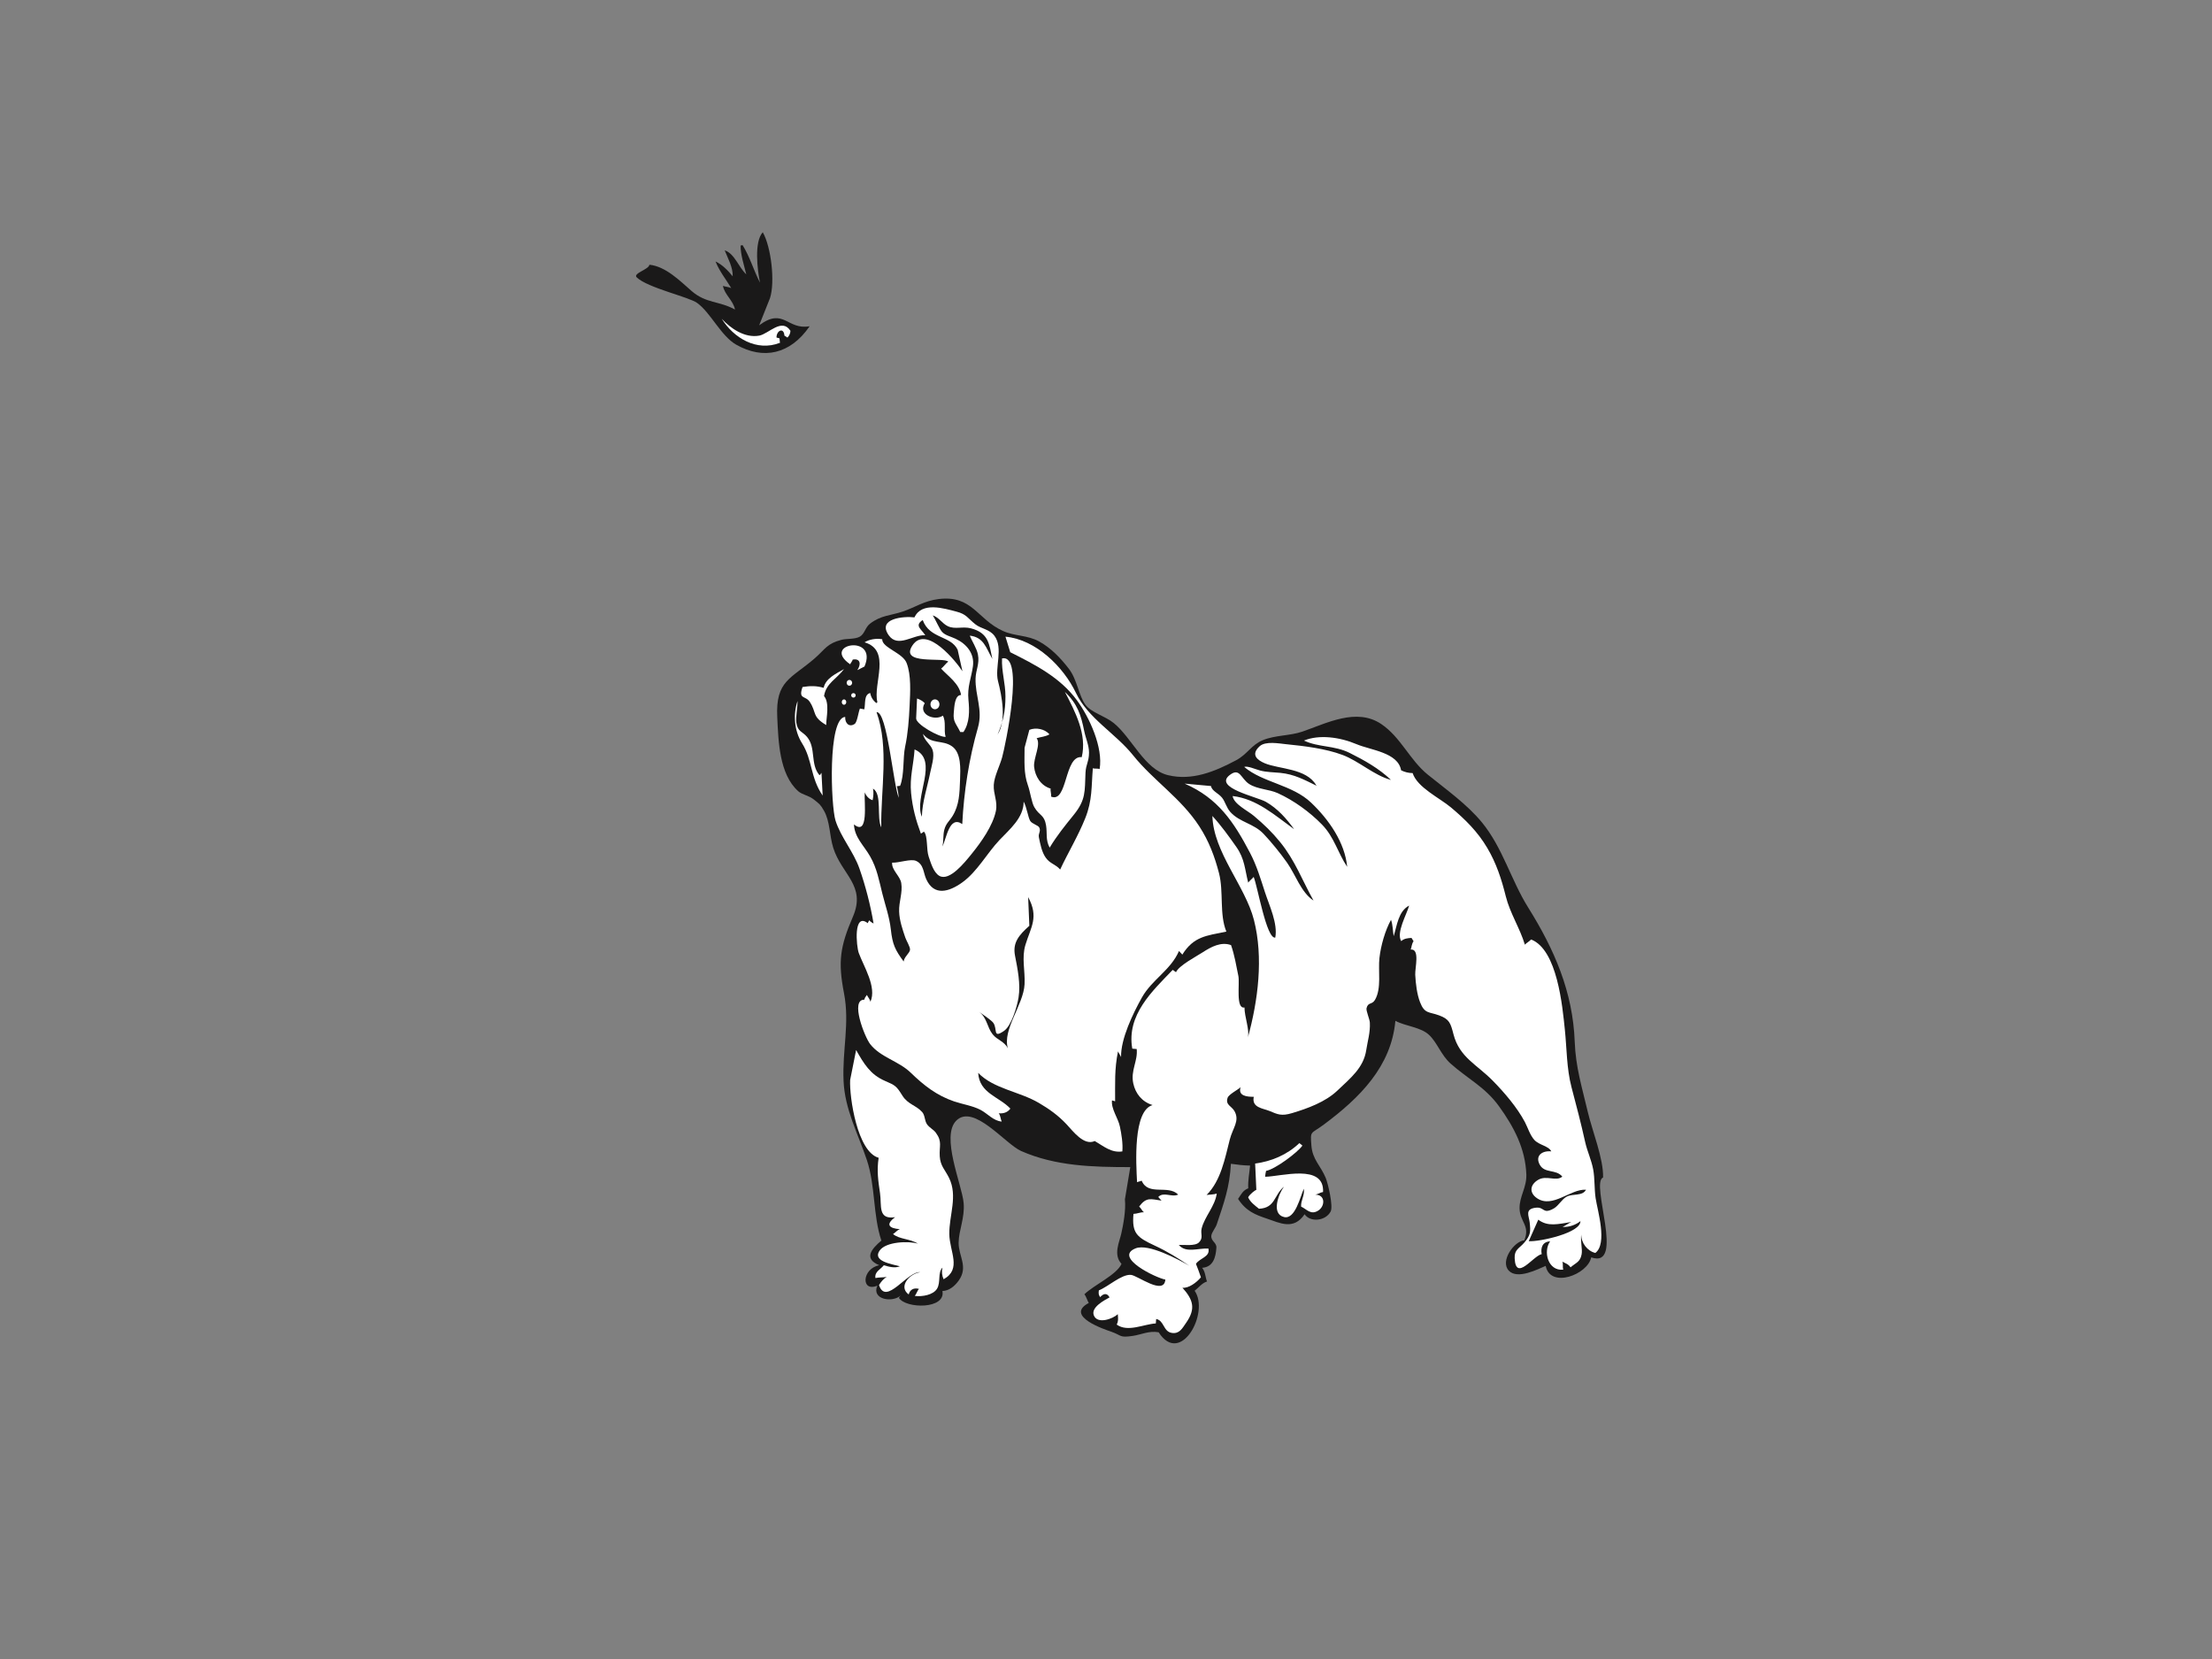 <?xml version="1.0" encoding="utf-8"?>
<!-- Generator: Adobe Illustrator 17.0.0, SVG Export Plug-In . SVG Version: 6.00 Build 0)  -->
<!DOCTYPE svg PUBLIC "-//W3C//DTD SVG 1.1//EN" "http://www.w3.org/Graphics/SVG/1.1/DTD/svg11.dtd">
<svg version="1.1" id="Layer_1" xmlns="http://www.w3.org/2000/svg" xmlns:xlink="http://www.w3.org/1999/xlink" x="0px" y="0px"
	 width="800px" height="600px" viewBox="0 0 800 600" enable-background="new 0 0 800 600" xml:space="preserve">
<rect x="0" y="0" width="800" height="600" fill="#808080" stroke="none"/>
<path fill-rule="evenodd" clip-rule="evenodd" fill="#1A1919" d="M408.788,422.101c-13.608,0-27.084-0.344-39.503-5.832
	c-5.676-2.511-17.114-17.14-23.38-11.033c-5.795,5.649,2.013,23.185,2.608,29.827c0.479,5.358-1.762,9.874-1.816,14.401
	c-0.055,4.78,3.598,8.695,0.049,13.646c-1.491,2.081-3.476,3.701-5.912,3.807c1.306,6.593-13.096,6.486-15.719,2.497
	c0.041-0.03,0.901-1.519,0.633-0.856c-3.091,2.673-10.628,1.407-8.443-3.585c-6.008,2.476-5.591-6.158,0.696-7.388
	c-5.77-2.369-2.827-5.897,0.765-8.911c-3.073-9.104-2.129-19.814-5.251-29.131c-3.203-9.559-7.958-18.253-8.425-28.552
	c-0.509-11.2,2.27-20.908,0.161-31.758c-2.235-11.504-1.425-16.907,3.223-27.709c4.853-11.278-4.089-15.208-7.127-24.935
	c-1.384-4.434-1.119-9.563-3.39-13.462c-1.286-2.21-1.484-2.293-3.721-4.056c-1.702-1.342-4.162-1.691-5.525-2.902
	c-6.957-6.17-7.19-18.377-7.602-26.747c-0.658-13.365,4.985-13.874,13.611-21.386c3.797-3.306,4.268-5.227,9.577-6.627
	c1.914-0.505,4.866-0.156,6.64-1.138c1.786-0.985,1.972-3.367,3.714-4.711c3.965-3.062,7.474-2.917,11.826-4.378
	c4.537-1.524,7.666-3.868,12.962-4.522c12.268-1.517,13.922,7.309,23.302,11.539c4.319,1.951,8.904,1.454,13.137,3.824
	c4.319,2.414,7.787,6.063,10.729,9.898c2.952,3.851,3.553,9.737,5.964,12.978c2.103,2.82,7.089,4.048,10.239,6.61
	c6.574,5.347,11.137,16.795,19.617,18.841c8.709,2.101,16.938-1.299,24.598-5.375c4.173-2.22,5.479-5.54,9.706-7.289
	c4.401-1.82,9.844-1.56,14.274-3.081c8.689-2.982,19.551-8.785,28.534-2.752c7.057,4.74,10.309,13.018,16.836,18.304
	c6.633,5.372,14.186,10.687,19.625,17.325c7.459,9.106,10.462,20.762,16.648,30.671c9.526,15.244,16.193,30.575,16.873,48.577
	c0.349,9.311,2.617,16.421,4.693,25.276c1.645,7.013,5.761,17.068,5.563,23.869c-4.779,1.802,8.163,33.151-4.293,28.871
	c-1.245,6.243-14.829,11.378-16.46,3.079c-2.719,1.123-10.187,5.083-13.351,1.716c-3.246-3.453,1.927-10.622,5.61-10.962
	c2.217-5.336-1.627-6.587-1.707-11.575c-0.071-4.328,2.637-7.569,2.446-12.314c-0.376-9.251-4.385-16.977-9.885-24.592
	c-5.012-6.947-11.245-9.869-17.499-15.43c-3.442-3.062-4.824-7.574-7.782-10.365c-3.024-2.861-8.527-3.129-12.193-5.109
	c-1.503,16.552-12.896,27.849-25.864,37.51c-4.809,3.58-4.936,2.016-4.516,7.58c0.385,5.1,3.321,7.252,5.169,11.681
	c0.835,2.02,2.805,10.309,1.792,12.208c-1.864,3.494-7.406,3.954-9.412,0.982c-3.99,5.865-8.922,3.16-13.641,1.575
	c-4.192-1.407-7.549-2.698-10.42-7.129c1.15-1.651,1.682-3.049,3.681-3.838c-0.162-2.745,0.427-5.57,0.663-8.219
	c-2.446-0.029-4.663-0.334-6.937-0.647c-0.461,8.536-2.506,14.076-5.139,21.955c-0.395,1.189-1.818,2.901-1.939,4.016
	c-0.218,2.075,1.96,2.46,1.827,4.395c-0.232,3.448-1.133,6.973-5.155,7.26c1.206,1.448,1.155,3.505,1.767,4.943
	c-1.864,0.588-3.048,2.257-4.482,3.352c5.526,7.899-5.093,27.363-13.014,15.018c-3.539-0.633-6.271,0.872-9.466,1.327
	c-4.867,0.693-3.701-0.162-7.759-1.565c-2.008-0.693-17.003-5.62-8.036-10.37c-0.402-0.476-0.931-2.409-1.602-3.128
	c3.478-3.389,11.684-7.01,13.43-11.004c-3.063-3.321-0.777-7.823-0.063-11.019c0.694-3.103,1.701-8.43,1.296-12.314L408.788,422.101
	L408.788,422.101z"/>
<path fill-rule="evenodd" clip-rule="evenodd" fill="#FFFFFF" d="M365.364,235.876c9.1,4.568,18.036,9.109,24.114,17.378
	c4.555,6.2,9.535,17.107,8.216,24.91c-0.649-0.317-1.777-0.064-2.451-0.309c-0.562,6.659-0.134,11.555-2.755,18.082
	c-2.618,6.52-6.145,12.294-9.064,18.534c-1.706-1.961-3.615-2.036-5.205-4.265c-1.463-2.052-1.99-4.958-2.487-7.358
	c-0.303-1.463,0.813-2.194,0.127-3.584c-0.4-0.81-2.572-1.278-3.266-2.368c-0.767-1.205-1.289-5.127-2.38-6.977
	c0.053,5.828-5.119,10.066-8.739,13.892c-4.532,4.789-8.092,11.514-13.499,15.36c-4.758,3.387-10.146,5.002-12.975-1.176
	c-1.091-2.38-0.874-5.339-3.673-6.633c-1.912-0.883-6.173,0.749-8.674,0.626c-0.244,2.663,2.873,4.795,3.297,7.377
	c0.572,3.486-0.892,6.734-0.77,10.296c0.109,3.238,1.233,6.486,2.259,9.483c0.374,1.097,1.749,3.301,1.686,4.307
	c-0.081,1.26-2.157,2.603-2.299,4.292c-3.096-4.209-4.038-6.109-4.646-11.624c-0.49-4.456-2.036-8.82-3.07-12.939
	c-1.172-4.665-1.919-9.077-4.406-13.429c-2.364-4.142-5.623-6.806-5.865-11.601c5.408,4.428,3.648-8.04,3.901-11.59
	c0.557,1.39,1.613,2.492,2.861,2.838c0.314-1.506,0.366-2.916,0.139-4.197c3.418,2.048,1.19,10.457,2.982,14.035
	c-0.228-13.676,2.919-28.806-1.706-41.669c3.884-0.496,6.074,26.798,8.068,30.988c-0.139-1.347-0.392-2.846-0.714-4.223
	c0.412-0.091,0.764-0.026,1.169-0.136c1.585-3.942,0.944-10.107,1.815-14.162c1.028-4.784,1.384-9.886,1.618-14.811
	c0.23-4.823,0.628-11.081-1.094-15.468c-1.458-3.711-8.909-5.478-8.813-8.565c-2.182-0.418-4.785,0.07-6.383,1.112
	c9.798,2.911,2.967,14.967,4.634,21.633c-0.121,0.107-0.233,0.223-0.335,0.347c-1.235-0.914-1.998-2.146-2.258-3.658
	c-2.378,0.6-1.636,3.899-2.15,5.937c-0.408-0.152-1.167-0.17-1.567-0.312c-0.547,1.172-0.965,4.907-1.889,5.55
	c-1.907,1.332-3.552-0.117-3.446-2.521c-6.377,0.316-5.17,32.295-3.489,37.522c1.947,6.061,6.507,11.229,8.631,17.284
	c2.273,6.476,4.026,13.388,5.122,19.914c-0.621-0.367-1.041-0.531-1.555-1.162c-0.071,0.081-0.633,1.069-0.521,1.056
	c-5.298-4.102-4.157,8.35-3.273,10.772c1.761,4.837,6.589,12.337,4.21,17.649c-0.176-0.968-0.956-1.742-1.272-2.486
	c-0.423,0.738-0.683,0.708-0.939,1.721c-5.208-0.09,0.119,13.505,2.127,16.073c3.747,4.799,10.281,6.08,14.682,10.349
	c4.75,4.608,9.382,8.228,15.651,10.36c3.065,1.038,6.68,1.57,9.514,3.034c2.618,1.352,4.701,4.035,7.727,4.258
	c-0.433-0.831-0.412-2.117-1.081-2.993c1.719,0.172,3.236-0.34,4.208-1.686c-4.074-4.339-11.224-5.514-11.642-12.926
	c5.649,5.818,14.813,6.674,21.96,10.876c3.737,2.192,6.92,4.46,9.94,7.655c2.378,2.523,6.325,7.951,10.254,6.117
	c3.233,1.879,5.999,4.365,9.987,3.757c0.243-2.885-0.311-6.223-0.894-9.007c-0.638-3.058-3.205-6.339-2.854-9.449
	c0.412,0.071,0.737,0.263,1.133,0.335c0.031-6.405-0.286-11.544,1.045-18.072c0.142,0.407,0.954,1.636,1.107,2.092
	c-0.167-6.568,4.3-15.788,7.539-21.57c3.626-6.472,10.453-9.932,13.406-16.816c0.187,0.299,0.988,0.983,1.199,1.324
	c4.155-6.656,8.743-6.836,15.933-8.34c-2.583-6.248-0.923-14.405-2.654-21.107c-1.574-6.097-3.701-11.694-7.135-16.968
	c-6.707-10.298-16.532-16.448-23.977-25.724c-6.435-8.013-16.195-13.243-20.636-22.527c-4.512-9.441-14.494-19.312-25.489-20.332
	L365.364,235.876L365.364,235.876z"/>
<path fill-rule="evenodd" clip-rule="evenodd" fill="#FFFFFF" d="M298.826,262.234c-5.222-3.096-3.409-4.423-5.923-8.339
	c-1.587-2.479-4.288-0.773-2.658-5.426c2.782-0.448,5.043-0.473,7.641,0.293c0.716-3.463,4.537-5.139,7.354-6.772
	c-2.66,3.585-6.501,5.105-7.218,9.755c2.099,2.451,0.8,7.891,0.803,10.056V262.234L298.826,262.234z"/>
<path fill-rule="evenodd" clip-rule="evenodd" fill="#FFFFFF" d="M297.529,287.726c-4.481-6.475-3.656-12.888-7.453-18.904
	c-2.939-4.653-3.231-10.714-1.623-15.294c0.003,2.311-0.724,5.853-0.45,7.818c0.465,3.37,2.215,3.141,3.909,5.211
	c3.273,3.99,1.055,9.745,4.428,13.759c0.565-0.093,0.418-0.562,0.756-0.8L297.529,287.726L297.529,287.726z"/>
<path fill-rule="evenodd" clip-rule="evenodd" fill="#FFFFFF" d="M310.059,242.358c1.392-1.996,1.212-4.339-1.654-3.813
	c-0.187,0.635-0.779,1.276-0.926,1.706c-10.709-7.387,10.235-11.106,5.171,0.81L310.059,242.358L310.059,242.358z"/>
<path fill-rule="evenodd" clip-rule="evenodd" fill="#FFFFFF" d="M348.08,242.789c-1.962-3.16-12.965-17.003-18.051-9.408
	c-4.894,7.309,11.458,4.137,12.917,5.942c-0.772,0.448-1.795,1.959-2.577,2.496c2.724,2.918,6.527,5.392,7.225,9.537
	c-2.347-0.02-2.458,4.315-2.653,6.464c-0.301,3.281,0.823,3.762,2.35,6.929c0.126-0.02,1.032-0.025,1.149,0
	c2.268-3.334,2.21-7.696,1.816-11.603c-0.487-4.82,1.01-7.806,1.618-12.183c0.638-4.622-2.327-8.111-6.277-9.947
	c-1.968-0.916-3.663-1.19-4.873-2.474c-0.914-0.971-2.445-4.605-3.376-5.995c2.326,0.808,3.402,2.947,5.432,3.92
	c2.615,1.248,5.362-0.01,8.35,0.77c6.484,1.685,6.618,5.727,7.775,11.079c-2.301-4.033-3.114-7.868-8.165-8.423
	c0.825,2.135,2.483,4.458,2.946,6.839c0.651,3.346-0.772,5.519-0.861,8.64c-0.175,6.221,2.707,11.31,0.874,17.717
	c-3.241,11.324-5.094,23.132-5.684,34.95c-4.701-3.253-5.675,5.178-7.202,8.127c0.487-1.755,0.223-4.178,0.691-6.005
	c0.623-2.431,1.76-3.031,3.026-5.086c2.425-3.947,2.509-8.251,2.688-12.965c0.152-3.995,0.481-9.841-2.921-12.206
	c-3.527-2.451-7.39-0.539-10.504-4.494c0.511,2.575,2.838,3.745,3.509,5.877c0.757,2.405-0.458,6.023-0.896,8.221
	c-1.055,5.291-2.828,10.332-3.003,15.866c-3.071-7.076,6.431-20.418-2.636-24.334c-0.344,5.54-1.827,10.073-1.253,15.823
	c0.539,5.398,1.714,9.704,3.541,14.636c0.349-0.18,0.77-0.529,1.094-0.742c1.491,1.623,0.807,6.499,1.737,9.104
	c0.706,1.98,1.686,5.704,3.881,6.922c3.661,2.033,9.16-4.904,11.663-7.993c3.413-4.205,7.623-10.117,8.738-15.456
	c0.729-3.484-0.954-6.15-0.755-9.493c0.185-3.112,2.147-6.78,3.02-9.94c1.137-4.106,8.261-37.533-0.03-35.786
	c-0.236,4.558,1.233,8.955,1.233,13.749c0,5.385-0.835,9.044-2.84,13.783c3.261-5.068,1.559-13.866,0.152-19.302
	c-1.266-4.894,2.025-11.988-1.307-16.411c-1.8-2.388-4.81-2.535-6.804-4.091c-2.928-2.285-3.187-3.674-6.925-4.646
	c-4.431-1.154-12.539-3.676-15.185,2.086c-3.727-0.478-13.592,0.309-9.327,6.438c3.321,4.772,8.901-0.291,13.233,0.03
	c-1.294-2.162-4.096-3.486-0.916-5.497c2.509,6.875,10.147,5.522,12.638,10.758L348.08,242.789L348.08,242.789z"/>
<path fill-rule="evenodd" clip-rule="evenodd" fill="#FFFFFF" d="M370.549,270.442c0,4.714-0.36,9.191,1.187,13.503
	c0.882,2.451,1.345,6.286,2.355,8.007c1.876,3.198,3.587,2.621,4.235,6.578c0.464,2.836-0.24,5.19,1.297,8.033
	c2.661-4.412,5.461-7.837,8.749-11.911c4.388-5.432,3.922-8.446,4.212-15.134c0.135-3.109,1.274-4.051,1.274-7.342
	c-0.002-2.638-1.225-5.259-1.729-7.757c-1.188-5.904-2.474-9.889-7.029-14.203c-0.149-0.172-0.146-0.174,0.014-0.013
	c3.719,7.167,8.099,15.406,6.108,23.634c-6.374-0.711-5.049,16.778-11.103,14.261c0.192-0.833-0.309-2.053-0.13-2.887
	c-3.572-1.051-5.628-4.426-5.985-7.853c-0.327-3.148,2.585-8.145,0.909-10.38c1.491-0.466,3.251-0.552,4.644-1.395
	c-1.707-1.947-4.907-2.595-7.279-1.62L370.549,270.442L370.549,270.442z"/>
<path fill-rule="evenodd" clip-rule="evenodd" fill="#FFFFFF" d="M331.661,252.619c1.076,0.35,2.006,0.914,2.786,1.692
	c-2.522,4.065,3.569,6.547,6.547,4.516c1.273,2.258,0.245,5.171,1.004,7.679c-2.357,0.162-10.878-4.612-10.661-6.757
	L331.661,252.619L331.661,252.619z"/>
<path fill-rule="evenodd" clip-rule="evenodd" fill="#FFFFFF" d="M339.763,254.726c0,0.985-0.727,1.782-1.62,1.782
	c-0.894,0-1.621-0.797-1.621-1.782c0-0.985,0.727-1.782,1.621-1.782C339.037,252.943,339.763,253.741,339.763,254.726
	L339.763,254.726z"/>
<path fill-rule="evenodd" clip-rule="evenodd" fill="#FFFFFF" d="M308.187,246.948c0,0.582-0.446,1.053-0.993,1.053
	c-0.546,0-0.992-0.471-0.992-1.053c0-0.583,0.446-1.053,0.992-1.053C307.742,245.895,308.187,246.366,308.187,246.948
	L308.187,246.948z"/>
<path fill-rule="evenodd" clip-rule="evenodd" fill="#FFFFFF" d="M306.061,253.916c0,0.536-0.362,0.972-0.81,0.972
	s-0.81-0.436-0.81-0.972c0-0.537,0.362-0.973,0.81-0.973S306.061,253.379,306.061,253.916L306.061,253.916z"/>
<path fill-rule="evenodd" clip-rule="evenodd" fill="#FFFFFF" d="M309.464,251.485c0,0.448-0.362,0.81-0.81,0.81
	c-0.448,0-0.81-0.362-0.81-0.81c0-0.448,0.363-0.81,0.81-0.81C309.102,250.675,309.464,251.037,309.464,251.485L309.464,251.485z"/>
<path fill-rule="evenodd" clip-rule="evenodd" fill="#FFFFFF" d="M309.626,379.756c2.77,4.902,5.134,8.876,10.38,11.139
	c3.889,1.681,4.157,1.844,6.375,5.377c1.995,3.176,4.922,3.438,7.139,5.921c1.024,1.143,0.864,3.113,1.707,4.363
	c0.903,1.337,2.319,1.859,3.243,3.119c2.394,3.271,1.169,4.816,1.405,8.537c0.218,3.498,1.902,4.815,3.357,7.777
	c3.238,6.593,0.016,13.489,0.097,20.309c0.076,6.38,4.602,12.653-2.063,16.36c-0.597-1.291-0.74-2.765-0.412-4.207
	c-1.792,1.816-0.547,5.271-1.952,7.615c-1.377,2.288-5.425,2.977-8.058,2.612c0.6-0.668,0.868-1.859,1.521-2.537
	c-1.894-0.486-3.246,0.232-3.729,2.016c-3.988-2.947,0.584-7.686,4.195-8.035c-4.576-0.603-12.396,12.37-14.93,4.637
	c0.747-1.134,1.471-2.203,2.807-2.926c-1.448,0.198-2.802,0.112-4.104,0.385c-0.332-2.345,1.803-3.044,3.046-4.623
	c1.774,0.516,3.884,1.159,5.8,0.381c-3.134-0.817-10.069-1.911-7.289-5.739c2.324-3.195,10.359-3.473,13.782-2.465
	c-2.787-1.797-6.695-1.534-8.974-3.463c0.772-0.421,1.493-1.453,2.494-1.767c-3.777-0.264-5.421-1.595-1.742-4.325
	c-6.339,0.958-4.798-4.207-5.441-8.623c-0.665-4.551-1.223-8.136-0.508-12.866c-7.706-2.127-10.634-21.985-10.304-28.168
	L309.626,379.756L309.626,379.756z"/>
<path fill-rule="evenodd" clip-rule="evenodd" fill="#FFFFFF" d="M428.446,283.405c12.07,5.271,17.74,13.808,23.658,25.072
	c2.375,4.517,3.848,9.454,5.388,14.205c1.549,4.76,4.698,11.346,3.727,16.403c-3.16,0.641-6.375-18.438-7.809-21.942
	c-0.308,0.481-1.649,1.498-1.979,2.081c-1.24-4.869-1.246-8.575-4.299-12.929c-2.663-3.8-5.55-7.797-8.659-11.187
	c0.407,13.19,11.859,25.279,15.024,37.578c3.498,13.621,1.504,29.188-2.198,42.601c0.704-2.81-1.195-7.459-1.22-10.923
	c-3.24,0.635-1.656-8.668-2.208-11.391c-0.768-3.788-1.376-7.494-2.647-11.162c-3.595-1.319-7.195,0.623-10.274,2.618
	c-2.341,1.517-8.584,4.772-9.635,7.179c-0.296-0.249-0.837-0.568-1.189-0.837c-7.417,7.71-16.754,16.309-14.625,28.491
	c0.512,0.015,1.086,0.127,1.597,0.131c0.479,4.295-2.263,7.763-1.23,12.466c0.787,3.58,3.057,6.598,6.975,7.803
	c-7.134,2.067-5.959,21.161-5.613,27.895c0.567-0.253,1.169-0.309,1.67-0.542c2.403,5.656,9.472,1.321,13.212,5.028
	c-2.358,1.099-5.269-1.159-7.211,0.86c0.38,0.401,0.74,0.902,1.184,1.317c-3.868-0.532-5.452-1.407-8.098,2.141
	c0.576,0.467,1.154,1.686,1.724,2.076c-1.301-0.056-2.471,0.562-3.778,0.583c-0.616,7.012,1.228,8.476,7.71,11.483
	c4.558,2.112,8.355,4.491,12.499,7.277c-4.036-2.319-14.804-8.122-19.41-6.305c-8.185,3.23,7.437,10.755,10.734,11.306
	c-0.482,5.925-10.113-1.528-12.473-1.706c-3.417-0.258-8.226,4.298-11.58,5.605c-0.139,1.099-0.126,1.575,0.465,2.451
	c1.174-1.312,2.473-1.655,3.408,0.092c-1.869,1.018-6.811,3.59-5.697,6.48c1.299,3.361,6.96,1.257,8.671-0.409
	c0.096,1.194,0.294,2.451-0.389,3.757c3.99,2.895,9.806-0.172,14.14-0.41c0.04-0.523,0.117-1.089,0.132-1.612
	c2.939,0.573,2.526,4.553,5.646,5.034c2.768,0.431,3.767-1.616,5.199-3.67c3.512-5.049,2.598-8.268-1.349-12.67
	c2.145,0.299,5.119-1.848,6.684-3.771c-0.572-1.671-1.145-3.266-1.792-4.851c1.362-2.153,5.23-2.48,4.491-5.55
	c-3.838-0.167-8.043,1.732-10.688-1.276c1.954-0.142,5.878,0.491,7.296-0.952c1.69-1.717,0.45-3.027,0.972-5.078
	c1.087-4.284,4.83-8.02,5.448-12.572c-1.054,0.38-2.664,0.344-3.672,0.497c5.175-5.104,6.663-13.313,8.379-20.016
	c1.084-4.222,3.656-6.719,1.742-10.237c-1.053-1.934-3.413-2.244-2.516-4.893c0.41-1.225,3.817-2.961,4.703-3.811
	c-1.053,3.154,2.309,3.483,4.755,3.462c-0.821,3.961,3.287,4.137,5.681,5.125c3.003,1.235,4.279,1.943,8.213,0.763
	c5.62-1.685,12.01-4.019,16.32-8.111c4.834-4.597,9.499-8.269,10.466-14.69c0.49-3.251,1.499-6.384,1.297-9.94
	c-0.071-1.286-1.419-4.258-1.196-5.184c0.553-2.31,1.97-1.161,3.053-3.008c2.446-4.167,1.095-10.58,1.611-15.132
	c0.51-4.516,2.05-9.95,4.187-13.826c0.698,1.917,0.606,3.957,0.962,5.909c1.221-3.83,1.655-8.987,5.6-11.068
	c-0.925,3.321-4.718,9.75-2.877,12.861c1.101-0.972,2.274-1.056,3.722-1.168c0.123,0.172,0.79,1.276,0.755,1.211
	c-0.728,0.982-0.663,2.065-1.047,2.995c3.442-0.334,1.523,6.612,1.649,9.125c0.167,3.245,0.623,7.043,1.738,9.928
	c1.651,4.264,3.24,3.413,6.906,4.765c3.752,1.388,4.146,2.816,5.205,6.892c2.162,8.309,8.436,10.856,14.223,16.764
	c4.228,4.315,8.744,9.586,11.575,14.903c1.027,1.939,1.878,4.805,3.442,6.496c1.774,1.914,5.165,2.147,6.112,4.127
	c-3.26-0.34-5.944,1.534-4.177,4.804c1.782,3.291,5.894,1.53,8.172,4.33c-2.309,1.884-5.747-0.648-8.791,1.189
	c-3.042,1.843-3.158,4.724-0.353,6.624c5.62,3.817,12.112-3.449,17.701-3.078c-1.237,2.415-4.77,1.322-6.998,2.506
	c-1.792,0.951-2.872,3.301-4.73,4.32c-3.973,2.181-3.205-0.675-6.4-0.325c-4.132,0.462-2.505,2.932-2.242,5.292
	c0.368,3.286,0.401,4.618-1.97,7.367c-1.797,2.086-3.595,2.461-3.455,5.596c0.386,8.695,6.755-0.921,9.772-1.458
	c-0.441-2.389,0.339-4.507,3.048-4.618c-2.597,3.64-0.79,10.785,4.731,10.238c-0.253-0.825,0.03-2.141-0.3-2.916
	c1.196,0.658,2.117,0.856,2.958,2.061c2.062-1.742,3.475-1.914,4.005-4.693c0.37-1.924-0.492-4.715-0.116-7.216
	c-0.116,3.083,2.237,6.039,5.078,6.713c4.471-3.372,0.784-15.326,0.105-19.813c-0.505-3.367-0.268-7.094-0.87-10.345
	c-0.647-3.487-2.162-6.597-2.911-9.959c-1.569-7.069-3.17-13.104-4.952-19.873c-1.766-6.72-1.681-13.951-2.401-20.836
	c-0.859-8.249-2.688-28.854-12.195-32.548c-0.523,0.605-2.093,1.557-2.254,1.886c-1.778-5.95-5.373-11.35-6.916-17.54
	c-1.535-6.152-3.383-11.871-6.7-17.478c-3.472-5.884-7.984-10.304-13.078-14.593c-4.128-3.471-12.224-7.233-13.904-12.454
	c-1.468-0.012-2.872-0.355-4.173-1.015c-1.104-6.451-10.973-7.269-16.08-9.428c-6.137-2.598-13.556-3.567-19.049-1.321
	c5.225,2.493,10.983,1.71,16.481,4.45c5.308,2.644,10.608,5.606,14.988,9.777c-6.075-1.582-11.519-6.787-17.56-9.043
	c-6.082-2.276-13.751-3.215-20.329-3.865c-2.669-0.264-7.489-1.208-9.621,0.746c-3.33,3.052-0.825,5.013,1.864,6.145
	c5.124,2.159,15.049,1.772,18.588,7.927c0.081,0.081,0.162,0.159,0.239,0.241c-4.461-2.16-8.096-4.198-13.221-4.699
	c-2.618-0.256-4.928-0.215-7.343-0.864c-1.665-0.445-4.506-1.736-5.696-1.285c6.708,5.709,17.353,6.385,24.238,12.962
	c6.407,6.114,12.153,14.345,13.008,23.178c-3.413-5.099-4.663-10.719-9.105-15.282c-4.47-4.592-10.211-8.735-15.975-11.357
	c-3.215-1.461-7.407-1.395-10.395-3.334c-3.007-1.957-3.316-6.059-6.998-3.24c-6.014,4.606,9.885,7.878,13.079,9.709
	c4.232,2.425,7.383,5.997,10.208,9.893c-7.058-5.089-13.56-10.995-22.248-12c0.43,2.957,5.433,5.274,7.69,7.185
	c3.708,3.14,6.543,5.838,9.529,9.517c5.369,6.62,7.9,13.681,12.03,21.105c-4.506-2.975-6.46-9.299-9.548-13.685
	c-2.435-3.455-5.636-7.402-8.512-10.443c-3.579-3.783-8.648-4.163-12.01-7.899c-1.433-1.59-1.848-3.744-3.018-5.193
	c-1.322-1.635-3.611-2.36-4.005-4.205L428.446,283.405L428.446,283.405z"/>
<path fill-rule="evenodd" clip-rule="evenodd" fill="#1A1919" d="M371.845,324.454c3.954,7.276,0.974,10.815-0.982,17.259
	c-1.43,4.704-0.061,9.367-0.314,14.281c-0.38,7.412-8.114,16.44-6.028,23.18c-1.257-2.577-3.884-3.018-5.53-5.119
	c-2.058-2.623-1.952-5.839-4.806-8.057c1.081,0.769,4.368,2.972,5.041,3.909c1.631,2.268-0.301,5.817,3.894,2.926
	c2.76-1.905,4.765-9.023,5.256-12.107c0.772-4.84-0.335-10.232-1.283-15.104c-0.919-4.719,1.427-7.448,5.184-10.8L371.845,324.454
	L371.845,324.454z"/>
<path fill-rule="evenodd" clip-rule="evenodd" fill="#FFFFFF" d="M453.938,420.805c5.863-0.754,11.585-3.164,15.991-7.382
	c0.339,0.284,0.743,0.587,1.109,0.892c-1.813,2.567-9.934,8.592-13.145,9.149c-0.147,0.42-0.339,1.792-0.334,2.126
	c5.533-0.025,21.469-4.917,20.943,5.519c-1.029,0.137-1.898,0.81-2.806,0.957c3.667-0.015,3.575,4.086,1.155,5.696
	c-2.796,1.864-4.299-0.506-6.284-1.371c-0.173-2.198,1.322-3.915,0.992-6.477c-1.276,2.739-3.104,11.205-7.154,10.249
	c-4.852-1.15-1.874-8.593-0.046-10.993c-3.682,3.084-3.064,7.717-9.039,7.991c-1.482-1.2-3.149-2.385-3.909-4.137
	c0.644-1.194,2.522-2.577,2.963-2.708L453.938,420.805L453.938,420.805z"/>
<path fill-rule="evenodd" clip-rule="evenodd" fill="#1A1919" d="M552.887,448.891c3.879,0.26,18.916-2.987,18.694-7.29
	c0.167-0.152,0.177-0.143,0.02,0.02c-1.717,1.417-4.223,2.253-6.465,2.106c1.068-0.471,2.086-1.296,3.148-1.771
	c-4.78,0.744-8.45,1.802-11.943-0.841L552.887,448.891L552.887,448.891z"/>
<path fill-rule="evenodd" clip-rule="evenodd" fill="#1A1919" d="M274.564,117.647c8.95-6.626,10.058,1.805,18.253,0.344
	c-6.994,10.177-16.75,12.22-26.539,6.675c-5.53-3.12-9.297-11.664-14.183-15.124c-3.124-2.207-17.839-5.433-21.803-9.213
	c-1.552-1.479,4.458-2.881,4.564-4.588c5.909,0.59,11.097,5.881,15.292,9.522c5.21,4.522,9.952,3.522,15.672,6.689
	c-0.649-3.324-3.773-5.359-4.357-8.555c0.875,0.309,1.952,0.34,2.992,0.78c-2.003-3.313-4.215-5.987-5.679-9.618
	c2.547,1.197,4.603,3.396,6.215,5.375c0.102-3.253-1.691-6.372-2.902-9.394c3.537,1.103,5.018,6.082,7.808,8.679
	c-0.823-3.43-2.05-6.937-2.056-10.405c0.239-0.048,0.479-0.104,0.719-0.162c2.583,4.101,4.016,9.132,6.302,13.565
	c-0.953-4.582-2.18-14.755,1.002-18.218c3.071,5.362,4.494,18.064,2.608,23.843L274.564,117.647L274.564,117.647z"/>
<path fill-rule="evenodd" clip-rule="evenodd" fill="#FFFFFF" d="M284.797,122.085c0.684-0.704,1.041-1.52,1.071-2.455
	c-3.093-4.77-7.899,1.118-11.241,1.746c-5.324,1.003-10.54-2.729-13.595-6.082c4.241,6.859,12.57,12.026,21.084,8.671
	c-0.126-0.21-0.116-1.246-0.195-1.582c-0.342-0.175-0.713-0.145-1.093-0.335c0.028-2.592,2.651-3.746,2.874-0.658L284.797,122.085
	L284.797,122.085z"/>
</svg>
